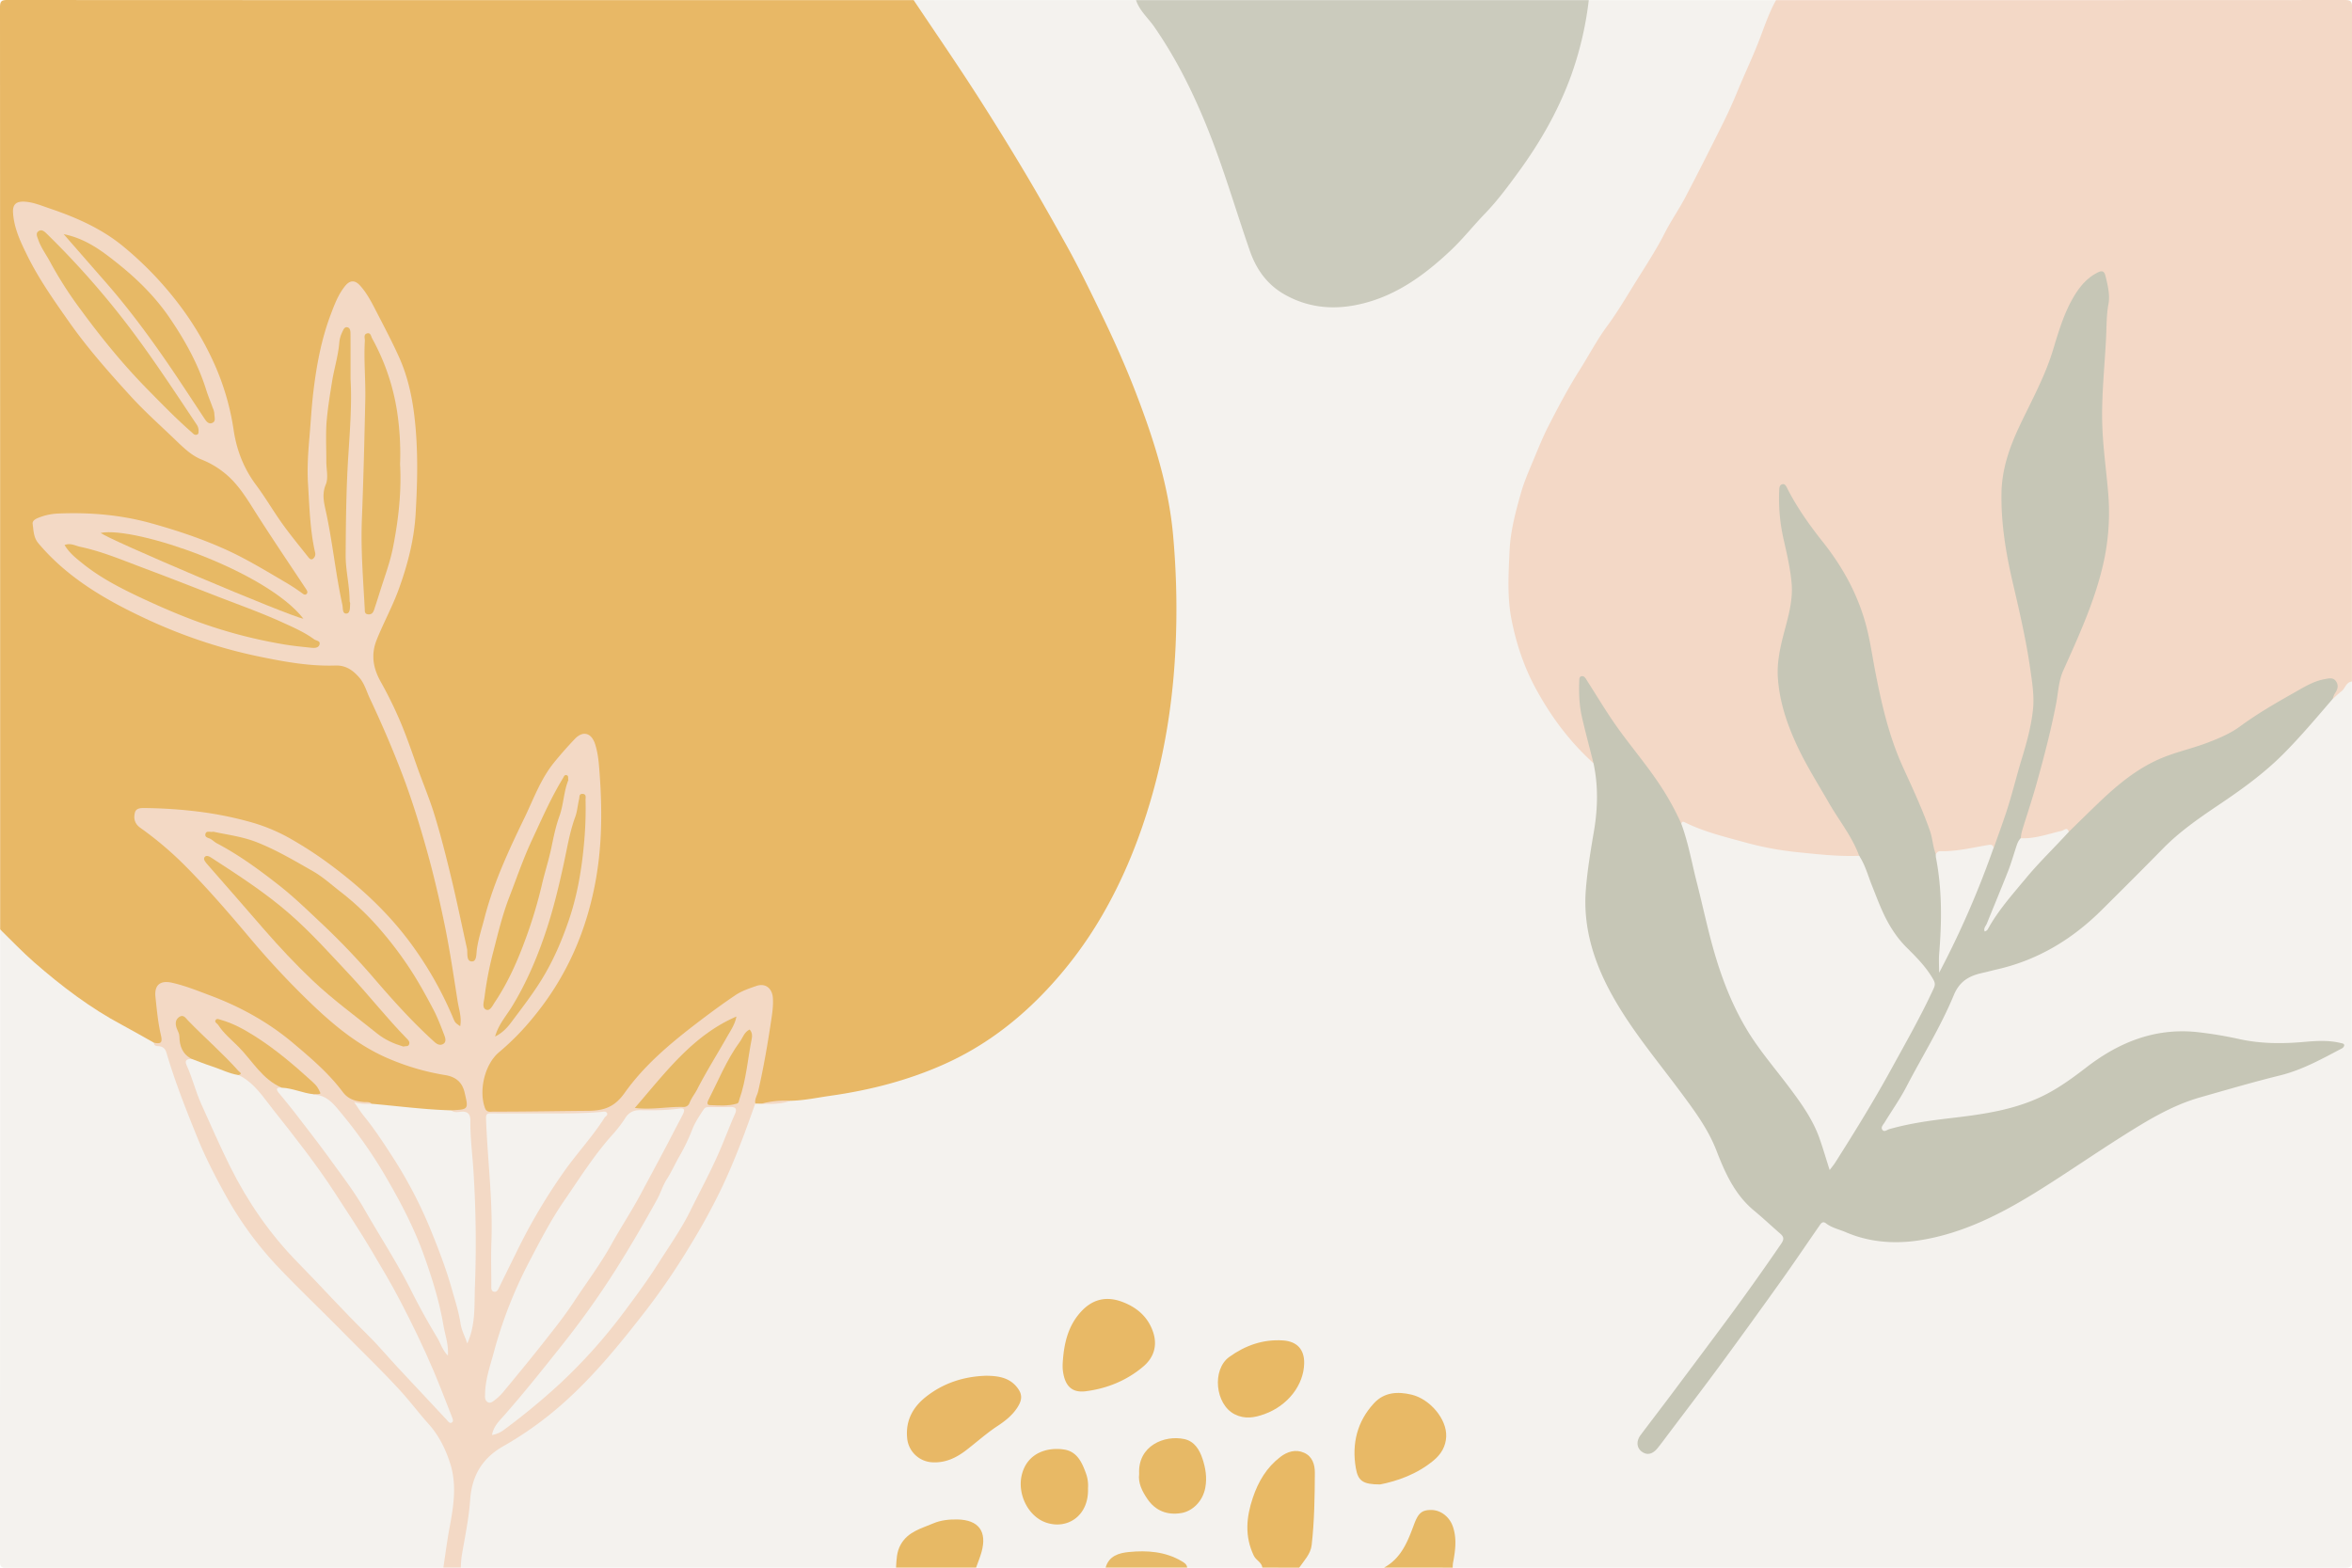<svg id="8f7fd669-122d-44f2-896b-327332044340" data-name="Camada 1" xmlns="http://www.w3.org/2000/svg" viewBox="0 0 2000 1333.44"><defs><style>.\30 d58d3da-c791-47eb-b16a-5f2391c477de{fill:#f4f2ee;}.\33 0408235-fd97-4d89-ad5c-fb4043226f1e{fill:#e8b866;}.\39 b38bc27-a981-4cc3-b834-e1726b77b331{fill:#f3d8c6;}.\37 b1a25a3-4fb7-4d0a-9acd-1e4a3f69a147{fill:#f3d9c5;}.cbaba5a4-3c2b-442c-861d-f053e064f803{fill:#cbcbbd;}.\32 8131b0e-b7e3-4725-8032-89b17cf7c9df{fill:#e8b965;}.f5ef6478-7d5a-44ae-83c2-cf3d99c6827b{fill:#e7b965;}.a1755eef-66bc-48dd-8271-ef96af94a427{fill:#e6b966;}.\33 ac23f28-a797-4155-b665-040f820f3725{fill:#e6ba68;}.\31 ec29012-57e3-4929-ac24-49f01befbad4{fill:#c6c6b6;}.baa4e4a3-6c6b-4b61-b9ab-015fd4bea6a5{fill:#e8b966;}.f57e0229-dcb0-4c36-87e3-36ee23c164e2{fill:#e7b966;}.\31 c931cd4-505e-4fee-8d43-9972fa051e9b{fill:#e7b967;}.b4a3cb86-566a-4537-9168-b4f77598a1f0{fill:#e6ba66;}.\38 d76029f-a39b-407a-9f0d-dbadfe6d9afe{fill:#e7b964;}.\30 27488ab-8b81-4241-807b-4a89a1ab1b2b{fill:#e6b968;}</style></defs><title>organico</title><path class="0d58d3da-c791-47eb-b16a-5f2391c477de" d="M940.14,1334.2H830c-2-2.74-.25-5.24.65-7.67a41.22,41.22,0,0,0,2.79-15.91c-.3-8.1-4.84-13.74-12.92-14.83-17.82-2.39-33.51,3.68-47.74,13.61-5.49,3.83-7.72,10.42-8.55,17.17-.33,2.66-.11,5.49-2.25,7.63h-370c-2-2-2.06-4.54-1.63-7,3.84-21.85,6.31-43.91,10.36-65.72,1.88-10.14,7.36-18.34,15.74-24.59,10.54-7.87,21.83-14.62,32.61-22.12a324.72,324.72,0,0,0,68-62.93c9.24-11.46,19.38-22.14,28.19-34C573,1080.56,598.07,1041.64,617,999c7.34-16.57,14.53-33.17,19.71-50.57,1.1-3.68,2.41-7.36,5.84-9.7a11.34,11.34,0,0,1,5.44-1,77.64,77.64,0,0,0,23.48-2.07c25.89-2.88,51.66-6.76,76.95-13.06,47.18-11.75,89.49-32.84,125.25-66.37a336.15,336.15,0,0,0,68.28-89.08,443.86,443.86,0,0,0,42.16-115.89c6.77-32.3,12.5-64.82,12.93-98.18.25-19.67,1.12-39.38.89-59.07-.59-49.42-10.49-97-28.32-143.14-7.68-19.87-15.44-39.67-24.11-59.11-10.79-24.21-22.54-48-35.07-71.3C900.34,201.66,890,183,879.26,164.66c-19.32-33-39.71-65.41-60.46-97.57-12.77-19.81-26.48-39-39.39-58.67C778,6.23,775.93,4.1,776.9,1H966c7.39,7.41,13.31,16,19.08,24.64,18.7,28,33.43,58,45.57,89.4s21.51,63.51,32.77,95.09c13.27,37.22,41.88,54.07,81.14,49.2,25.34-3.14,46.93-14,66.88-29.34,27.36-21.08,49.37-47.11,70.52-74s38.66-55.62,50.8-87.81a270.1,270.1,0,0,0,15.16-59c.4-2.92.82-5.87,3.07-8.11h159.16c1,2.42-.37,4.45-1.21,6.46-8.56,20.43-16.56,41.07-25.36,61.42-9.61,22.26-19.58,44.33-30.68,65.84-10.9,21.09-21.91,42.14-33.73,62.79-12.49,21.82-26.25,42.81-39.09,64.38-6.14,10.31-13.4,19.91-19.91,30-18.32,28.38-35.53,57.4-49.56,88.14-10.25,22.45-19,45.7-23,70.07-3.46,20.73-3.64,41.87-1.86,63C1289,552,1304.84,585.79,1327.15,617a174.18,174.18,0,0,0,19.72,22.43,94.2,94.2,0,0,1,9.12,10c2.59,6.14,3.39,12.6,3.77,19.21,1.15,19.88-2.2,39.29-5.54,58.73-4.09,23.79-6.36,47.59-.39,71.5,6.52,26.1,18.54,49.55,33.72,71.51,15,21.64,31.43,42.14,47,63.33,10.84,14.77,21.93,29.59,27.67,47.34,8.53,26.34,26,45.77,47.09,62.6,1.77,1.41,3.51,2.86,5.16,4.42,3.87,3.64,4.42,7.32,1.39,12-8.85,13.74-18.75,26.71-28.11,40.08-25.49,36.38-52.81,71.41-79.08,107.21-2.41,3.29-4.91,6.52-7.63,9.57a27,27,0,0,0-5,7.24c-1.53,3.61-1.89,7.16,2,9.63,3.51,2.24,6.52.83,9.12-1.8a74.11,74.11,0,0,0,6.49-7.87c31.72-42.49,64.28-84.37,94.57-127.91,11.78-16.93,24.09-33.48,35.29-50.81,4.71-7.3,5.75-7.42,13.73-3.62,33.42,15.93,67.52,16.89,102.45,5.24,29.7-9.9,56.62-25,82.83-41.83,28.21-18.11,55.8-37.2,84.88-54,20.2-11.65,41.93-19.2,64.4-25.1,21.24-5.57,42.81-10,63.4-17.9a175.55,175.55,0,0,0,35.24-18.23c-11.11-2.45-21.2-1.73-31.24-1-17.9,1.34-35.66,1.5-53.43-2.1-18-3.63-35.91-7.34-54.49-6.7A113.61,113.61,0,0,0,1794,897.7c-13.08,8.14-25.44,17.37-38,26.34-20.24,14.49-43.3,21.37-67.38,25.66-27.63,4.92-55.94,5.66-83,13.81-2.17.66-4.63,1.15-6.16-1.23-1.41-2.2-.45-4.44.7-6.42,4.91-8.42,10.28-16.55,15.08-25,16.5-29.21,32.63-58.61,46.94-89,3.15-6.68,7.51-10.72,14.67-12.75,12.43-3.51,24.9-6.87,37.29-10.51,21.81-6.39,40.12-18.58,57.64-32.45,7.5-5.93,14-12.87,20.84-19.49,20.69-20,39.74-41.7,61.77-60.29,14.22-12,30.14-21.71,45.4-32.32a304,304,0,0,0,53.93-47.49c9.48-10.66,18.34-21.88,28.26-32.15,4.44-3.07,7.86-7.15,11.32-11.23,1.62-1.92,3.2-4.65,6.53-2.63q0,373.77.13,747.53c0,5.1-1.15,6.25-6.25,6.24q-379.2-.21-758.41-.12c-3.11-5.28-.56-10.67.13-15.83.88-6.56-.19-12.62-2.11-18.69a19.34,19.34,0,0,0-7.26-9.61c-7.64-5.69-17.19-3.4-20.83,5.32-2.27,5.42-4.58,10.84-6.73,16.32-4.07,10.37-10,19.32-21.69,22.49h-72.1c-.88-2.27.38-4,1.63-5.57,6.19-7.59,8.26-16.66,8.31-26,.07-14.25,1.19-28.43,1.6-42.65a45.24,45.24,0,0,0-.33-7.45c-2-14.67-13.53-19.67-25.59-11-9.85,7.08-16.3,16.83-21,27.82a76.51,76.51,0,0,0-6.33,33.64c.39,9.44,2.61,17.78,8.51,25.12,1.42,1.76,3,3.53,1.87,6.08h-63.94c-15.22-11-32.38-13-50.46-11.07C951,1324,945.47,1328.84,940.14,1334.2Z" transform="translate(0 -0.91)"/><path class="30408235-fd97-4d89-ad5c-fb4043226f1e" d="M647.58,939.6l-5.32-.1c-2-1.79-1.74-4-1.14-6.28,3.55-13.12,7.23-26.32,8.81-39.74,1.61-13.71,5.41-27.15,5.22-41.05-.14-10-4.54-12.89-14-10a75.63,75.63,0,0,0-22.19,11.61c-25.31,18.39-50.41,37.06-71.61,60.32-8.09,8.87-16.28,17.71-22.52,28.05-2,3.37-4.71,4.5-8.39,4.59-31.92.77-63.83,1.93-95.77,1.34-7.93-.14-9.13-1.26-10.64-9.24-3.69-19.44,1.5-35,17.15-48.27,16.79-14.2,30.82-31.25,42.59-50,11.25-18,20.52-36.89,26.82-57.07,5.94-19,9.28-38.7,11.7-58.52,3.27-26.76.6-53.36-1.8-80a39.61,39.61,0,0,0-3-11.83c-3-6.95-7.66-8-13.09-2.76a157.61,157.61,0,0,0-36.16,53c-4.14,9.83-9.19,19.21-13.78,28.82A447,447,0,0,0,408,803.77c-.87,3.74-.71,7.69-2,11.35-.92,2.53-1.66,5.71-5.18,5.27-3-.37-4.58-2.92-5-5.77-1.22-8.31-4.12-16.29-5.13-24.59-1.7-14-5.72-27.49-8.95-41.15-7.87-33.32-17.54-66.1-30.08-98-4.88-12.42-8.83-25.25-14.28-37.38-4.81-10.7-9.6-21.56-15.57-31.69-9.31-15.8-7.54-30.92.44-46.5,18.1-35.32,29.37-72.51,29.58-112.56.08-14.73.05-29.47,0-44.2A189.75,189.75,0,0,0,327.5,285c-6.5-11.65-12.27-23.71-19.41-35a22.35,22.35,0,0,0-3.27-4.34c-3.79-3.63-7-3.58-10.33.56a61.13,61.13,0,0,0-9,15.92c-10.4,26.12-15.62,53.39-18.06,81.29-1.47,16.69-1.89,33.45-3,50.14-1.24,18,1.44,35.68,1.81,53.52.15,7.23,2.74,14.22,3.18,21.49.22,3.49.67,7.31-3.13,8.87-3.58,1.46-5.89-1.72-7.85-4.1a541.76,541.76,0,0,1-36-49.41c-5.55-8.54-11.84-16.6-16.66-25.64-7.1-13.31-8.19-28.2-11.34-42.52a240.31,240.31,0,0,0-26.75-69.39c-11.6-20.06-26.06-37.57-41.87-54.11-21.78-22.8-47.52-39.72-77.56-49.78-7.53-2.52-15-5.36-22.68-7.2-9.85-2.34-14.29,1.64-12,11.43a129.51,129.51,0,0,0,12,31.74c16.26,30.23,36,58.12,57.75,84.62,12.69,15.41,26.49,29.77,39.89,44.51,10.84,11.91,23.65,21.79,35.16,33,6.06,5.93,13.94,9.06,21.46,12.81,16.91,8.42,27.45,23.24,37.25,38.65,14,22,28.42,43.68,42.39,65.68,1,1.52,2.24,2.88,2.76,4.65a4.33,4.33,0,0,1-.72,4.47c-1.31,1.39-3,1.17-4.41.48a70.86,70.86,0,0,1-10.69-5.91,347.11,347.11,0,0,0-74.78-39.86C148.23,452.45,124,445.35,99,441.73A213.17,213.17,0,0,0,40.79,441C27.37,442.76,27,452.36,34,460.5c16,18.49,33.83,35.18,56,46.76,22.92,12,45.86,23.84,70.21,32.53,19.8,7.06,39.64,13.78,60.54,17.68,22.56,4.21,45,7.35,68,7.82,13.15.27,20,10.62,24.61,21.62,4.41,10.45,9.4,20.62,13.82,31.06,12.11,28.58,23.63,57.4,32.45,87.21a1022.17,1022.17,0,0,1,24.73,104.34c3.46,18.7,5.36,37.66,9,56.33.17.88.07-.24.09.67.06,3.07,1.27,7.15-2.66,8.16-3.7.94-5.39-2.78-6.61-5.67-8.23-19.46-17.8-38.2-29.89-55.57-16.68-23.94-36.07-45.49-59-63.46-21.2-16.58-42.7-33-68.2-42.75A240.56,240.56,0,0,0,173.85,694c-15-2.1-30.16-3.19-45.3-3.82-4.08-.17-9.46-1.34-11.43,3.62-2.19,5.54,2.37,8.51,6.24,11.47C151.75,727,176,752.94,199.08,780.11c27.72,32.63,55.31,65.44,88.72,92.63,20.82,17,43.75,29.7,70.23,35.64,7.7,1.73,15.21,4.21,23,5.87,11.83,2.54,19.21,14.44,18,26.91-.33,3.47-2,5.41-5.51,5.72s-7.25,0-10.87.44a594.39,594.39,0,0,1-65.43-5.84,47,47,0,0,0-13.31-2.23c-6.23-.35-9.83-3.74-13.44-8C266.91,903.68,240.05,880,207.8,863c-13.17-6.93-26.61-13.39-41.11-17.4-6.71-1.86-12.92-5.4-19.9-6.64-9.95-1.78-13.33,1.54-12.4,11.69,1,10.36,2.82,20.56,4.35,30.83,1.17,7.87.47,8.63-7.61,7.58C94.91,872.43,62.24,850.21,32,824.51,20.31,814.62,8.72,804.38.13,791.41Q.13,399.28,0,7.16C0,2.06,1.15.9,6.25.91Q391.57,1.12,776.9,1c17.91,26.8,36.21,53.34,53.63,80.46q21.54,33.54,41.94,67.84c11.87,20,23.27,40.2,34.54,60.5,10.59,19.07,20.11,38.76,29.62,58.43,11,22.74,21.26,45.78,30.24,69.36,14.5,38,26.75,76.64,30.57,117.56a697.21,697.21,0,0,1,2.58,85.47c-1.42,47.13-7.87,93.7-21,139-10,34.53-23.3,67.84-41.44,99.19a344.59,344.59,0,0,1-51.14,67.75c-23.94,24.68-51.31,44.94-82.71,59.09-31,14-63.68,22.41-97.31,27.18-11.41,1.61-22.71,4.07-34.29,4.31C664,938.19,655.77,938.72,647.58,939.6Z" transform="translate(0 -0.91)"/><path class="9b38bc27-a981-4cc3-b834-e1726b77b331" d="M1355,650c-20.44-18.45-36.49-40.06-49.57-64.39-9.86-18.33-16.19-37.82-20.11-57.67-3.78-19.1-2.59-39-1.67-58.73.8-17,5.13-32.94,9.65-48.94,2.85-10.09,7.15-19.76,11.21-29.5,3.86-9.28,7.63-18.58,12.22-27.54,8.3-16.19,16.78-32.27,26.52-47.67,7.82-12.35,14.62-25.43,23.27-37.16,8.35-11.29,15.47-23.31,22.8-35.16,9-14.61,18.59-28.91,26.42-44.39,5.08-10,11.79-19.61,17.12-29.72,11-20.89,21.6-42,32.14-63.15q6.46-12.95,12-26.38c5.76-14.08,12.31-27.82,17.93-42,4.87-12.25,8.82-25,15.29-36.56q241.8,0,483.61-.12c5.1,0,6.25,1.15,6.25,6.25q-.23,286.7-.13,573.39c-5.09.49-5.64,5.87-8.94,8.33-2.64,2-5,4.35-7.45,6.55-1.88-2.6.14-4.69.93-6.93,2.22-6.28-.1-9.12-6.73-8.18a23.22,23.22,0,0,0-6.51,1.87c-20.36,9.42-40,20.24-58.21,33.25A153.52,153.52,0,0,1,1861.13,640c-29.39,7.43-53.07,23.55-74.34,44.14-7.32,7.08-14.27,14.54-21.81,21.39-1.83,1.66-3.44,3.69-6.28,3.6-8.91.87-17.39,3.79-26.11,5.55-5,1-10,2.54-14.85-.66-2-3.59-.73-7.12.45-10.5a734.53,734.53,0,0,0,29.32-112.31c3-16.39,9.34-31,16.11-45.83,13.56-29.61,23.92-60.23,27-92.86,1.32-14.24.49-28.52-1.37-42.71-4.61-35.18-4.17-70.36-1.56-105.72,1.45-19.76,4.58-39.62,2.07-59.58-.11-.89-.16-1.8-.3-2.7-1.22-7.41-3.56-8.45-9.89-4-5.67,3.95-9.88,9.33-13.45,15.15a98.26,98.26,0,0,0-10.77,23.41A435.24,435.24,0,0,1,1720.54,361c-16.45,30.24-19.33,62.23-14.68,95.62,2.48,17.75,6.49,35.17,10.5,52.57,6.62,28.71,12.69,57.47,14.6,87a43,43,0,0,1-.87,12.13c-6.07,28.13-14,55.76-22.08,83.37-2.6,8.91-6.91,17.26-8.69,26.45a5.21,5.21,0,0,1-3.76,4.41c-3.16-.75-6.29-.29-9.41.22-13.17,2.18-26.37,4.1-39.66,5.28-2.65-.22-3.17-2.32-3.54-4.31-4.27-23-14.8-43.72-24.32-64.75-11.19-24.72-18.59-50.46-23.83-77.05-4-20.19-6.49-40.75-13.47-60.3a193.26,193.26,0,0,0-30.67-55.74,378.61,378.61,0,0,1-32.16-47.1c-.45-.78-.91-1.56-3-2.34a98.19,98.19,0,0,0,0,24,365.78,365.78,0,0,0,8.13,42.73c3.21,13.25,1.9,26.07-.48,39.05-2.53,13.8-7,27.14-8.57,41.2-2.09,18.39,2,35.47,7.8,52.56,9.64,28.67,26.63,53.4,42,79,4.67,7.77,9.83,15.25,14.16,23.21,1.87,3.44,4.49,7,2,11.36-2.87,1.82-6.11,1.54-9.24,1.42a470.2,470.2,0,0,1-72.56-8.35c-23.59-4.64-46.16-12.24-68.66-20.3-2.7-.42-3.41-2.72-4.37-4.74-9.87-20.82-23.06-39.47-37.38-57.41s-26.37-37.33-38.89-56.45c-.93-1.43-1.34-3.46-4.09-3.88-1.69,11.16-.38,22.11,2.17,32.79,2.42,10.12,4.2,20.4,7.43,30.34C1355.69,645.18,1357,647.64,1355,650Z" transform="translate(0 -0.91)"/><path class="0d58d3da-c791-47eb-b16a-5f2391c477de" d="M.13,791.41c9.71,9.42,19,19.3,29.21,28.18,23.14,20.17,47.5,38.73,74.75,53.2,9,4.8,17.9,10,26.84,15,1,1.64,2.61,1.63,4.19,1.61,4.64,0,6.91,2.74,8.19,6.76,9.58,30,20.31,59.61,33.71,88.08,10.19,21.67,21.58,42.69,35.76,62.33,17,23.51,38.24,42.72,58,63.51,31,32.62,64.79,62.6,93,98,12.86,16.13,21.31,33.22,24.09,53.6,1.61,11.83-1.5,23-3,34.34-1.34,10.29-3.61,20.48-5,30.8-.35,2.69-.88,5.39-3,7.43q-185.55,0-371.11.14c-5.07,0-5.83-1.25-5.83-6Q.22,1059.89.13,791.41Z" transform="translate(0 -0.91)"/><path class="7b1a25a3-4fb7-4d0a-9acd-1e4a3f69a147" d="M377,1334.2c1.73-11.34,3.16-22.73,5.27-34,3.47-18.49,6.43-36.87.28-55.43-4-12.12-9.55-23.24-18.18-32.84-8.29-9.23-15.7-19.19-24.11-28.37-15.72-17.17-32.52-33.24-48.81-49.82-18.33-18.65-37.36-36.64-55.34-55.62a298.28,298.28,0,0,1-44.1-60.39c-8.72-15.7-17-31.68-23.79-48.33-9.71-23.93-19.27-47.95-26.56-72.78-1-3.44-2.83-5.55-6.42-5.89-2-.19-4.3.08-4.26-3,6.34,1.4,7.27-.37,5.76-6.84-2.44-10.48-3.4-21.34-4.55-32.08-1.07-10.05,4-14.31,14-12.08,11.21,2.5,21.85,6.84,32.55,10.85,25.66,9.59,49.47,22.76,70.45,40.43,15.15,12.76,30.34,25.7,42.29,41.68,4.75,6.36,11,7.83,18,8.52,2.2.21,4.59-.42,6.46,1.38-2.81,3.2-6.66,1.49-10.69,2a426.84,426.84,0,0,1,58,91.92c15.24,33,25.35,67.65,33.75,103.09a40.11,40.11,0,0,0,3.53-14.06c1.58-33.9,2.16-67.78.85-101.75-.79-20.35-3.56-40.57-3.32-61,.12-9.75-.08-9.73-9.7-11.49-1.89-.35-4.26-.22-4.5-3.08,14.63-.71,14.63-.71,11.19-15.22-2.09-8.83-7.64-13.37-16.95-14.8a203.69,203.69,0,0,1-43.88-12.37c-28.62-11.31-51.47-30.67-73.23-51.89q-25.49-24.86-48.27-52c-17.59-20.9-35.42-41.59-54.62-61A293.26,293.26,0,0,0,119.35,705c-5-3.56-5.86-8.17-4.62-13,1.07-4.21,5.85-3.86,9.19-3.83a403.29,403.29,0,0,1,44.58,3,303.8,303.8,0,0,1,45.59,9.21,150.58,150.58,0,0,1,35.08,15.1,326.89,326.89,0,0,1,30,19.6c26.5,19.51,50.49,41.49,70.18,68.26A306.78,306.78,0,0,1,385,866c2,4.82,2.06,4.8,6.32,7.68,1.44-7.5-1.12-14.41-2.21-21.37-3.42-21.8-6.64-43.66-11.09-65.26s-9.46-43.06-15.45-64.32-12.51-42.27-20.33-62.85c-8.38-22-17.71-43.7-27.76-65-2.86-6.08-4.49-12.68-9.15-17.94-5.49-6.19-11.39-10.31-20.29-10-21.31.69-42.09-3-63-7.28A425.83,425.83,0,0,1,177,547.92,446.39,446.39,0,0,1,126.7,528.4c-35.1-16.23-68.52-35.12-94-65.36-4.24-5-4.12-10.81-4.93-16.48-.4-2.72,2.27-4.21,4.67-5.18a49.89,49.89,0,0,1,16.45-3.68c26.81-1.17,53.27.95,79.24,8.13,21.27,5.88,42.09,12.79,62.33,21.8,18,8,34.58,18.14,51.39,28a170.76,170.76,0,0,1,14.57,9.45c1.18.87,2.74,2.37,4.19,1.06s.57-2.82-.38-4.27c-13.84-20.88-27.87-41.64-41.37-62.74-8.38-13.11-16.06-26.69-28.6-36.46a74.16,74.16,0,0,0-18.59-10.8c-8.9-3.49-15.78-10.33-22.61-16.89-12.85-12.36-26.24-24.23-38.21-37.4C92.5,317.44,74.4,297,58.7,274.65,46,256.58,33.26,238.54,23.44,218.73c-5.77-11.66-11.53-23.56-12.35-36.9-.43-7.09,2.67-9.83,9.92-9.39,7.52.47,14.47,3.49,21.49,5.86,22.71,7.67,44.57,17.35,63.12,32.87A293.41,293.41,0,0,1,153.1,261,256.29,256.29,0,0,1,183,312.06a214.54,214.54,0,0,1,15.64,54.4c2.55,17.3,8.62,32.85,19.11,46.93,7.9,10.6,14.56,22.12,22.26,32.88,6.81,9.51,14.26,18.57,21.54,27.74,1,1.31,2.44,3.43,4.4,2.29a5,5,0,0,0,2-5.44c-4.32-19-4.78-38.52-6-57.84-.86-13.25,0-26.7,1.16-40,1.14-13,1.82-26.07,3.38-39.08,2.69-22.47,6.77-44.45,14.8-65.71,3.19-8.44,6.3-16.72,12-23.88,4.05-5.12,8.32-5.56,12.8-.66,6.14,6.73,10.19,14.93,14.29,22.87,6.43,12.48,13,24.91,18.79,37.73,7.38,16.28,11.15,33.32,13.22,50.77,3.29,27.75,2.64,55.74,1,83.46-1.32,21.64-6.81,42.89-14.35,63.62-5.39,14.84-13,28.53-18.8,43.13-5.07,12.83-2.8,24.27,3.58,35.63a345.55,345.55,0,0,1,15.57,31.4c5.46,12.59,10.05,25.79,14.63,38.87,5,14.38,11.05,28.44,15.5,43,5.38,17.58,9.89,35.45,14.19,53.33,4.79,19.93,8.92,40,13.34,60a8.69,8.69,0,0,1,.21,1.34c.32,3.91-.65,10,4.34,9.76,3.9-.2,3.37-6.66,3.93-10.47,1.33-9.16,4.23-17.89,6.53-26.78,7.83-30.25,21.07-58.33,34.59-86.26C454,679.63,460,663.21,471,649.62c5.64-7,11.59-13.68,17.75-20.19,7-7.4,14.25-5.26,17.35,4.54,2.7,8.51,3.24,17.35,3.86,26,2.1,29.55,2,58.85-3.17,88.41-7.76,44-24.83,83.16-53.11,117.52a220.1,220.1,0,0,1-29.25,29.87c-12.37,10.27-17.49,32.82-12,47.65,1.45,3.89,4.72,2.91,7.48,2.92,26.73.05,53.45-.48,80.17-.68,13.91-.11,22.67-3.37,31.11-15.27,16.39-23.12,38.13-41.46,60.62-58.73,10.93-8.38,22-16.56,33.39-24.25,5.56-3.74,11.79-5.8,17.93-7.93,7.77-2.7,13.56,2,14.09,10.34.43,6.62-.57,13.1-1.54,19.57-3,20-6.44,40-11,59.72-.8,3.45-3.08,6.55-2.46,10.34-8.2,23.52-16.86,46.86-27.41,69.44a535.53,535.53,0,0,1-28.4,52.11,584.16,584.16,0,0,1-36.59,53.77c-22.28,28.75-45.2,57.09-72.61,81.08a297.25,297.25,0,0,1-49.12,35c-18.09,10.25-26.86,25.15-28.32,45.84-1.12,15.89-4.46,31.63-7.13,47.38a81.89,81.89,0,0,0-.77,10.1Z" transform="translate(0 -0.91)"/><path class="cbaba5a4-3c2b-442c-861d-f053e064f803" d="M1351,1a288.62,288.62,0,0,1-16.23,67.49c-10.64,28.13-25.38,53.74-42.89,77.83-9.13,12.56-18.4,25.12-29.26,36.38-9.84,10.2-18.67,21.43-28.95,31.13-23.39,22.08-49.14,40.62-81.68,46.71-20.55,3.84-40.37,1.54-59-8.79-15.32-8.47-24.63-21.53-30.2-37.57-11.62-33.45-21.5-67.5-34.52-100.45-12.54-31.76-27.48-62.31-47.09-90.49C976,15.94,968.9,9.88,966,1Z" transform="translate(0 -0.91)"/><path class="28131b0e-b7e3-4725-8032-89b17cf7c9df" d="M1073.46,1334.2c-.61-4.64-5.38-6.14-7.31-10.18-7.86-16.48-6.42-32.62-.82-49.27,4.65-13.81,11.71-25.71,23.31-34.64,6.08-4.67,13.11-6.81,20.33-3.6,7,3.1,9.14,10,9.1,17-.12,20.54-.37,41.1-2.71,61.52-.87,7.57-6.42,13.16-10.61,19.21Z" transform="translate(0 -0.91)"/><path class="f5ef6478-7d5a-44ae-83c2-cf3d99c6827b" d="M761.93,1334.2c.44-6.72.4-13.33,4-19.64,6.17-11,17.5-13.64,27.66-18,6.38-2.72,13.44-3.48,20.58-3.34,17.92.36,25.33,10.06,20.5,27.6-1.25,4.53-3.1,8.9-4.67,13.35Z" transform="translate(0 -0.91)"/><path class="a1755eef-66bc-48dd-8271-ef96af94a427" d="M1176.85,1334.2c14.65-7.9,20.19-22.23,25.51-36.58,3.61-9.75,6.58-12.57,15-12.44,8.06.13,15.16,6,17.94,13.72,3.5,9.79,2.37,19.53.64,29.32a22.4,22.4,0,0,0-.62,6Z" transform="translate(0 -0.91)"/><path class="3ac23f28-a797-4155-b665-040f820f3725" d="M940.14,1334.2c2.82-10.09,11.42-12.47,19.87-13.3,15.57-1.52,31-.41,45,7.91,2.24,1.33,4.2,2.58,4.5,5.39Z" transform="translate(0 -0.91)"/><path class="1ec29012-57e3-4929-ac24-49f01befbad4" d="M1355,650c-3.24-12.84-6.65-25.64-9.66-38.53-2.37-10.14-2.85-20.5-2.46-30.9.07-1.81-.08-4.2,2-4.53,2.53-.39,3.57,2.07,4.79,4,8.69,13.55,16.91,27.44,26.3,40.5,11.82,16.44,25,31.88,36.12,48.87a224.62,224.62,0,0,1,17.7,32.36c3.3.94,3.37,4,4.12,6.5,7.71,25.85,13.43,52.22,19.33,78.5,10.78,47.95,31,90.72,62.62,128.81,23,27.74,30.53,38.29,40.77,76.87,14.31-22.65,28.43-45,41.43-68.11,14.57-25.85,28.93-51.81,42.25-78.35,3-6.07,3.06-11-1.14-16.26-3.82-4.77-7.23-10.06-11.8-14-20.94-18.15-31-42.56-39.76-67.74-2.22-6.38-6.51-12-6.66-19.13-6-16.48-17.1-30-25.72-45-9.19-16-19-31.46-26.88-48.25-8.78-18.76-15.26-38-16.58-58.58-.83-12.84,2-25.54,5.26-38,3.64-13.76,7.72-27.66,6.47-41.92-1.12-12.72-4.06-25.34-6.91-37.84a156,156,0,0,1-3.7-40.32c.09-2.51,0-5.62,2.78-6.23,2.49-.55,3.48,2.36,4.5,4.33,8.28,16.07,18.71,30.73,29.9,44.83,16.46,20.73,29.06,43.38,36.22,69,3.83,13.69,5.7,27.74,8.42,41.63,5.39,27.65,11.72,55.14,23.48,80.92,8.12,17.8,16.4,35.48,22.89,54,2.32,6.63,2.49,13.67,5.06,20.15,2.37,1.9,2.46,4.76,3,7.37,4.51,23.74,3.79,47.7,2.53,71.65-.28,5.41-.7,10.79-.51,15.8,9.4-19.94,18.76-40.22,27-61q6.46-16.41,12.74-32.89c.94-2.5,1.36-5.36,4.44-6.37,3.56-10.13,7.26-20.21,10.65-30.39,4.91-14.76,8.43-29.92,13-44.8,4.27-14,8.24-28.26,9.74-42.68,1.21-11.68-.8-23.85-2.51-35.64-3.53-24.29-9.11-48.21-14.68-72.1-5.85-25.09-10-50.25-9.61-76.17.33-20.42,6.77-38.89,15.3-57,10.08-21.35,21.61-42,28.53-64.83,4.73-15.61,9.37-31.49,17.84-45.65,5.1-8.54,11.51-16.17,20.93-20.58,4.27-2,5.38,1.12,6,3.91,1.82,7.68,3.81,15.65,2.36,23.4-1.76,9.42-1.53,19-2,28.31-1.22,25-4.08,50-3.22,75.14.67,19.63,3.56,39,5.11,58.54a196.9,196.9,0,0,1-5.31,63.17c-7.48,30.35-20.46,58.42-33.13,86.75-3.83,8.57-4.15,18.73-6,28.18-4.42,22.82-10.3,45.29-16.55,67.65-3.81,13.63-8.35,27.06-12.48,40.6a43.58,43.58,0,0,0-1,6c-1.36,9.72-5.36,18.68-8.85,27.66-6.13,15.79-11.35,32-17.26,43.1,7.12-14.27,21.53-28.51,34.28-44A323.35,323.35,0,0,1,1752.61,713c1.93-1.84,3.52-4.24,6.53-4.56,8.56-8.35,17.06-16.76,25.7-25,16.37-15.67,33.69-30,55.08-38.52,12.14-4.83,24.92-7.66,37.16-12.33,9.79-3.74,19.43-7.79,27.68-13.85,14.55-10.69,30.12-19.72,45.72-28.51,8.13-4.58,16.45-9.92,26.13-11.68,3.66-.66,7.4-1.78,9.86,1.9,2.25,3.36,1.42,6.8-.92,10.06-1,1.42-1.4,3.29-2.07,4.95-13.71,15.92-27.22,32-42.09,46.92-16.54,16.57-35.4,30.12-54.74,43.12-16.7,11.24-33.24,22.68-47.44,37.18-17.13,17.49-34.49,34.75-51.84,52-25,24.91-54.14,42.62-88.81,50.6-4.4,1-8.76,2.22-13.16,3.19-11,2.44-19.17,7.07-24,18.78-11.23,27.14-26.9,52.15-40.44,78.19-5.41,10.39-12.23,20-18.36,30.07-1.16,1.88-3.38,4-2.11,6.07,1.63,2.69,4.14.22,6.06-.33,17.22-4.89,34.85-7.34,52.57-9.41,27.85-3.26,55.56-7.1,80.94-20.31,12.28-6.39,23.38-14.57,34.24-22.94,27.77-21.39,58.34-33.56,93.85-29.9a342.4,342.4,0,0,1,36.67,6.11c18.15,3.9,36.27,3.89,54.63,2.25,10.3-.92,20.8-1.57,31.08,1,1.3.32,3,.37,2.83,2.14a4,4,0,0,1-2.07,2.47c-17,8.91-33.64,18.27-52.58,22.93-22.79,5.61-45.32,12.24-67.9,18.65-24.48,7-45.87,20.26-67.09,33.69-22.66,14.34-44.76,29.58-67.46,43.87-32.65,20.57-66.75,38.52-105.4,44.21-20.62,3-41.64,1.37-61.36-7.12-5.59-2.41-11.71-3.63-16.68-7.43-3.07-2.36-4.43.09-5.86,2.15-10.94,15.78-21.68,31.7-32.83,47.33q-25.2,35.32-50.87,70.3c-14.87,20.19-30.11,40.1-45.2,60.13-2.85,3.79-5.64,7.64-8.65,11.31-4.33,5.28-9.07,6.14-13.56,2.69-4.17-3.21-4.59-8.84-.77-13.94,8.11-10.85,16.4-21.57,24.53-32.42q21.54-28.72,43-57.53,26.73-35.83,52-72.75c2.55-3.73,2.37-5.83-.72-8.52-7.5-6.53-14.74-13.36-22.4-19.7-16.36-13.54-24.65-32.18-32-51.18-7-18-18.19-33.14-29.44-48.34-19.22-26-40.12-50.78-56.4-78.75-17-29.16-27.89-60.45-25.14-94.85,1.34-16.83,4.17-33.56,7-50.23C1358.69,688,1359.09,669,1355,650Z" transform="translate(0 -0.91)"/><path class="30408235-fd97-4d89-ad5c-fb4043226f1e" d="M838.42,1171c9.72.08,19.11,1.24,25.86,9.16,5.29,6.22,5.19,11.15.78,17.94-4.29,6.61-10.35,11.37-16.75,15.59-9.45,6.22-17.82,13.78-26.74,20.64-8.36,6.41-17.45,10.82-28.5,10.29a22.6,22.6,0,0,1-21.7-20.84c-1.35-14.72,4.91-26.1,15.91-34.79C802.15,1177.2,819.49,1171.6,838.42,1171Z" transform="translate(0 -0.91)"/><path class="baa4e4a3-6c6b-4b61-b9ab-015fd4bea6a5" d="M903.66,1160.16c1-16,4.22-31.21,15.48-43.55,9.93-10.9,21.77-13.59,35.54-8.31,12.39,4.75,21.56,12.8,25.85,25.55,3.87,11.5.61,21.7-8.31,29.26-14,11.92-30.78,18.74-48.92,21.07-12.19,1.57-18.17-4.86-19.61-18.6A51.53,51.53,0,0,1,903.66,1160.16Z" transform="translate(0 -0.91)"/><path class="baa4e4a3-6c6b-4b61-b9ab-015fd4bea6a5" d="M1173.61,1263.44c-14.71,0-18.82-3-20.69-13.89-3.54-20.74,1.06-39.63,15.45-55.2,8.63-9.33,20-10.13,32-7.26,15.61,3.74,30,20.74,29.4,35.57-.34,8.35-4.26,15-10.64,20.3C1204.85,1254.87,1188,1260.59,1173.61,1263.44Z" transform="translate(0 -0.91)"/><path class="28131b0e-b7e3-4725-8032-89b17cf7c9df" d="M1109,1160.32c-.32,18.66-14,36.12-33.65,43.26-8.54,3.09-16.8,4.6-25.53.16-16.44-8.37-19.5-37.94-4.47-48.77,13.56-9.77,28.73-15.16,45.79-14C1102.9,1141.84,1109.17,1148.56,1109,1160.32Z" transform="translate(0 -0.91)"/><path class="28131b0e-b7e3-4725-8032-89b17cf7c9df" d="M925.17,1266.78c.86,23.57-17.88,35.4-35.93,29-15.49-5.52-24.6-25.07-20.14-41.37,4.95-18.06,21.68-22.73,35.54-20.7,11.19,1.63,15.4,10.91,18.77,20.26A30.53,30.53,0,0,1,925.17,1266.78Z" transform="translate(0 -0.91)"/><path class="f57e0229-dcb0-4c36-87e3-36ee23c164e2" d="M968.67,1254.52c-1.31-24,21.56-33.35,38.46-29.65,8.73,1.91,12.94,9.34,15.39,16.7,2.56,7.71,4,15.79,2.42,24.52-2.14,11.86-11.05,20.1-20.35,21.68-12,2-22-1.84-28.89-11.93C971.23,1269.3,967.64,1262.19,968.67,1254.52Z" transform="translate(0 -0.91)"/><path class="7b1a25a3-4fb7-4d0a-9acd-1e4a3f69a147" d="M647.58,939.6a75.45,75.45,0,0,1,24.58-2.42C664.16,940,655.89,940,647.58,939.6Z" transform="translate(0 -0.91)"/><path class="0d58d3da-c791-47eb-b16a-5f2391c477de" d="M383.74,945.28c2.58,2.16,5.72,1.41,8.5,1.16,5.91-.55,7.8,2.71,7.74,7.58-.16,14,1.63,27.9,2.56,41.84a961.33,961.33,0,0,1,1.29,99.71c-.58,15.76.73,32.13-6.51,48-1.88-6-4.78-10.87-5.71-17-1.54-10.16-4.79-20.08-7.61-30-4.95-17.48-11.53-34.36-18.4-51.2a377.62,377.62,0,0,0-33.3-62.85c-7.18-11.07-14.49-22.14-22.8-32.34-2.92-3.58-5.2-7.32-8.28-11.76a43.44,43.44,0,0,0,14.62,1.24C338.46,941.64,361,944.64,383.74,945.28Z" transform="translate(0 -0.91)"/><path class="0d58d3da-c791-47eb-b16a-5f2391c477de" d="M1580.91,728.78c5.15,7.74,7.45,16.71,10.85,25.21,5.27,13.2,10,26.59,18,38.56a87.66,87.66,0,0,0,11,13.7c8.65,8.59,17.3,17.16,23.34,28,1.59,2.84,1.39,4.73.15,7.41-10.76,23.4-23.54,45.74-35.89,68.29-14.87,27.13-31.12,53.47-47.7,79.59-1.32,2.08-2.94,4-4.82,6.51-3-9.33-5.57-18.22-8.64-26.94-5.63-16-15.39-29.57-25.43-43-11.38-15.18-23.77-29.58-34-45.66C1474.34,859.1,1465.1,836,1458,811.76c-5.77-19.75-9.92-39.85-15-59.74-4.31-16.8-7.25-34-13.25-50.31.23-1.75,1-2.34,2.73-1.49,16.63,8.28,34.67,12.52,52.37,17.42a271.49,271.49,0,0,0,44.19,8.13C1546.25,727.54,1563.53,729.47,1580.91,728.78Z" transform="translate(0 -0.91)"/><path class="0d58d3da-c791-47eb-b16a-5f2391c477de" d="M1695.21,722a783.09,783.09,0,0,1-46.29,106.26c0-5.5-.39-11,.06-16.49,2.26-27.32,2.47-54.54-2.78-81.6a17.36,17.36,0,0,1-.1-2.71c.82-1.45,2-2.66,3.69-2.61,14.11.37,27.71-3.13,41.48-5.37C1693.32,719.18,1694.89,719.63,1695.21,722Z" transform="translate(0 -0.91)"/><path class="0d58d3da-c791-47eb-b16a-5f2391c477de" d="M1759.14,708.44c-12,13.21-24.92,25.55-36.35,39.32s-23.28,27-32.06,42.7a4.48,4.48,0,0,1-3.07,2.66c-1.19-2.75,1-4.61,1.85-6.73,6-14.83,12.14-29.57,18-44.45,2.61-6.66,4.58-13.57,6.82-20.37.92-2.79,1.76-5.61,4-7.72,12.16.54,23.43-3.67,35-6.37C1755.07,707.06,1758,703.81,1759.14,708.44Z" transform="translate(0 -0.91)"/><path class="0d58d3da-c791-47eb-b16a-5f2391c477de" d="M202.8,915.27c13.43,6.39,21,18.8,29.74,29.77,18.25,23,36.37,46,52.37,70.64,10.57,16.25,21.27,32.4,31.16,49.1,8.26,13.94,16.58,27.83,24.07,42.19,10.22,19.61,19.9,39.49,28.55,59.85,5.48,12.93,10.44,26.08,15.6,39.14.65,1.65,1.69,3.82-.21,4.89s-3.17-1.24-4.3-2.45q-20.88-22.19-41.62-44.52c-8.81-9.47-17.11-19.45-26.34-28.48-20.06-19.63-38.79-40.52-58.44-60.54-23.63-24.06-42.68-51.59-57.82-82-8.73-17.51-16.48-35.41-24.52-53.19-4.8-10.62-7.45-22.11-12.37-32.75-2.14-4.62.79-5.5,4.61-5.29,2.13-1.88,4.4-.8,6.38.06C180.6,906.48,192.54,908.82,202.8,915.27Z" transform="translate(0 -0.91)"/><path class="0d58d3da-c791-47eb-b16a-5f2391c477de" d="M412.48,1187.3c0-12.81,4.38-24.8,7.61-36.89a378.14,378.14,0,0,1,30.59-77.67c8.95-17.1,17.88-34.38,28.79-50.23,13-18.87,25.21-38.37,40.53-55.66a110.45,110.45,0,0,0,11.75-15.11c2.74-4.45,6.82-6.69,12.36-6.61,10.84.16,21.68.2,32.49-1.21,3.35-.44,7.13-1.21,3.86,5.21-2.72,5.34-5.62,10.66-8.36,16-8.8,17.11-18.05,34-27.09,51-7.8,14.65-17,28.49-25,42.95-9.57,17.24-21.4,32.88-32.18,49.24-8,12.21-17.25,23.7-26.31,35.21-11.08,14.07-22.52,27.87-33.92,41.69a44.23,44.23,0,0,1-6.87,6.45c-1.71,1.33-3.82,3.16-6.1,1.71C412.57,1192.09,412.23,1189.62,412.48,1187.3Z" transform="translate(0 -0.91)"/><path class="0d58d3da-c791-47eb-b16a-5f2391c477de" d="M418.39,1221.38c1.28-7.48,6.24-12,10.15-16.47,16.85-19.11,32.76-39.06,48.55-58.94A733,733,0,0,0,523,1081.74c12.51-19.79,24.32-40,35.62-60.47,3.1-5.63,5.07-12.3,8.38-17.42,4-6.18,6.88-12.87,10.52-19.16a168.84,168.84,0,0,0,11.25-23.42c2.13-5.47,6.06-11.57,9.75-17,1.24-1.82,3-1.76,4.82-1.76,5.9,0,11.8.07,17.69-.08,4.48-.12,5.86,1.63,4,5.78-4.91,11.09-9.08,22.48-14,33.6-7.27,16.6-15.92,32.47-23.88,48.65-7.81,15.87-18.19,30.5-27.7,45.51-8.94,14.12-18.87,27.54-28.89,40.91a453.33,453.33,0,0,1-54.27,60.68,565.53,565.53,0,0,1-48.39,39.9A22.64,22.64,0,0,1,418.39,1221.38Z" transform="translate(0 -0.91)"/><path class="0d58d3da-c791-47eb-b16a-5f2391c477de" d="M457.22,947.88c18.09,0,36.18.28,54.24-1.28,1.63-.14,4-.93,4.81,1.24.65,1.69-1.47,2.55-2.28,3.82-9.91,15.59-22.49,29.17-33.25,44.12a489.1,489.1,0,0,0-41.08,69.11q-7.59,15.36-15.12,30.74c-1,2.08-2,4.57-4.7,3.85-2.37-.62-2.06-3.22-2.06-5.23,0-12.46-.39-24.94.08-37.38,1.3-34.86-3.31-69.45-4.55-104.19-.17-4.54,1-4.86,4.5-4.83C431,947.94,444.08,947.88,457.22,947.88Z" transform="translate(0 -0.91)"/><path class="f5ef6478-7d5a-44ae-83c2-cf3d99c6827b" d="M181.39,708.28c12.22,2.67,25,4.16,37.47,9.14,16.65,6.65,31.88,15.7,47.27,24.48,8.55,4.88,16,11.76,23.86,17.79a230.67,230.67,0,0,1,34,32.57A312.14,312.14,0,0,1,348,824c7.42,11.19,13.91,23,20.21,34.91,3.87,7.3,6.82,15.11,9.75,22.85.85,2.26,1.73,5.74-1.43,7.23-2.53,1.21-4.82.2-7.21-2-18.66-16.88-35.4-35.52-51.76-54.58a614.09,614.09,0,0,0-44.95-46.9c-11.5-10.81-22.81-21.81-35.25-31.57-16.81-13.21-34-25.8-53-35.81-1.78-.95-3.27-2.43-5-3.52-2-1.23-5.65-1.26-4.6-4.68C175.64,707.16,178.75,708.92,181.39,708.28Z" transform="translate(0 -0.91)"/><path class="0d58d3da-c791-47eb-b16a-5f2391c477de" d="M266.75,931.58c.16.16.31.45.48.46,10.64.28,16.51,7.84,22.42,15a405.47,405.47,0,0,1,35.93,50.51c13.56,22.93,26.2,46.5,35.16,71.74,6.77,19.08,12.86,38.38,16.25,58.43,1.42,8.41,4.56,16.53,3.88,26.13-4.68-4.64-6.17-10.39-9.07-15.21-7.76-12.89-15.13-26.1-21.85-39.5C337.83,1075,323,1052.41,309.62,1029c-8.27-14.43-18.53-27.74-28.29-41.27-9.22-12.77-18.9-25.22-28.5-37.71-5.08-6.62-10.36-13.09-15.68-19.52-3.2-3.88-1.43-4.7,2.48-4.51a3.7,3.7,0,0,1,3.58-1.47C251.24,926.24,259.7,926.57,266.75,931.58Z" transform="translate(0 -0.91)"/><path class="1c931cd4-505e-4fee-8d43-9972fa051e9b" d="M340.19,395.74c1.33,23.39-1.38,47.48-6.08,71.13-2.55,12.87-7.4,25.5-11.33,38.21-1.45,4.7-3,9.35-4.5,14-.81,2.57-2,4.61-5.14,4.35-3.43-.28-2.84-2.92-3-5.08-1.37-25.22-3.42-50.43-2.42-75.69,1.34-33.91,2.17-67.83,2.9-101.75.36-16.73-1.33-33.4-.38-50.09.13-2.24-1.36-5.55,2-6.39,3.06-.76,3.25,2.57,4.25,4.39a187.55,187.55,0,0,1,21.07,61.37A239.9,239.9,0,0,1,340.19,395.74Z" transform="translate(0 -0.91)"/><path class="f5ef6478-7d5a-44ae-83c2-cf3d99c6827b" d="M54.91,464.46c5.22-2,9.09.63,13.35,1.53,18.57,3.93,35.88,11.3,53.54,17.92,20,7.49,39.87,15.25,59.74,23,19.48,7.64,39.3,14.56,58.32,23.22,9.25,4.22,18.85,8.34,27.21,14.48,1.82,1.34,5.77,1.24,4.56,4.67-1,2.9-4.43,2.83-7.13,2.54-7.62-.81-15.26-1.54-22.81-2.82A414.34,414.34,0,0,1,168,529.65c-17.1-6.27-33.78-13.55-50.27-21.35-16.87-8-33.29-16.62-47.83-28.4C64.48,475.53,58.91,471.18,54.91,464.46Z" transform="translate(0 -0.91)"/><path class="f5ef6478-7d5a-44ae-83c2-cf3d99c6827b" d="M342.92,891c-7.93-2.35-15.61-5.73-22.37-11.18-18.43-14.86-37.63-28.78-54.83-45.12-14.44-13.73-28.05-28.23-41.13-43.26-16-18.37-31.9-36.81-48-55.07-1.77-2-3.92-4.45-2.75-6.28,1.65-2.58,4.85-.36,6.59.78C203,745.57,225.64,760.12,246.1,778c18.4,16,34.54,34.15,51.14,51.83s31.67,37.05,48.75,54.46c1.28,1.32,2.62,2.66,1.95,4.71C347.16,891.36,345,890.41,342.92,891Z" transform="translate(0 -0.91)"/><path class="b4a3cb86-566a-4537-9168-b4f77598a1f0" d="M168.86,367.13c-.13,1.29.3,2.89-1.41,3.45-2.14.69-3.28-1-4.61-2.17-13.09-11.42-25.16-23.89-37.33-36.26-20.76-21.09-39.38-44-56.85-67.83a331.24,331.24,0,0,1-26-40.57c-3.36-6.33-7.8-12.1-10.15-19-.85-2.5-2.5-5.5.43-7.33,2.76-1.73,5,.5,7,2.47A719.19,719.19,0,0,1,111.3,281c19.77,26.27,37.71,53.74,55.93,81A9.21,9.21,0,0,1,168.86,367.13Z" transform="translate(0 -0.91)"/><path class="8d76029f-a39b-407a-9f0d-dbadfe6d9afe" d="M483.31,664.4c-4,9.66-4,20.77-7.7,30.91-3.2,8.87-5,18.16-6.89,27.18-2.24,10.54-5.6,20.73-8,31.18a386.6,386.6,0,0,1-13.5,45c-7,19.24-15.11,37.73-26.52,54.72-1.92,2.86-4.05,7.85-7.55,6.15S411.51,852.92,412,849a300.42,300.42,0,0,1,7.56-39c4-15.56,7.75-31.26,13.61-46.36,6.16-15.87,11.62-32,18.8-47.46,8.4-18,16.34-36.31,26.71-53.35.75-1.25,1.26-3.32,3.36-2.55C483.62,660.85,482.83,662.61,483.31,664.4Z" transform="translate(0 -0.91)"/><path class="f57e0229-dcb0-4c36-87e3-36ee23c164e2" d="M54.14,200.05C73,203.86,86.7,214.31,100,224.93c16.78,13.39,32,28.37,44.24,46.31,12.94,19,24.07,38.89,31,60.95,1.69,5.37,3.87,10.58,5.78,15.88a13.7,13.7,0,0,1,1.24,4.52c-.05,2.78,1.6,6.64-1.72,8-3.55,1.47-5.44-1.83-7.25-4.55-11.51-17.38-22.82-34.9-34.74-52-15.17-21.77-31.1-43-48.61-63C78.34,227.8,66.76,214.5,54.14,200.05Z" transform="translate(0 -0.91)"/><path class="f57e0229-dcb0-4c36-87e3-36ee23c164e2" d="M298.08,323.31c1.22,19.94-.46,42.83-1.92,65.59-1.79,28-2.06,56-2.23,84.08-.08,13.17,3.39,26,3.36,39.13,0,.66.5,1.33.45,2-.23,3.25.24,8.28-3,8.62-3.76.4-3-4.53-3.62-7.48-5.82-26.65-8.36-53.87-14.26-80.53-1.5-6.76-3.11-14,.17-21.73,2.36-5.58.43-12.95.46-19.53.05-12.24-.73-24.56.49-36.69,1-10.36,2.69-20.78,4.35-31.11,1.77-11.1,5.22-21.87,6.15-33.07a26.14,26.14,0,0,1,2.48-9.1c1-2,1.85-4.83,4.52-4.19,2.45.6,2.56,3.47,2.57,5.73C298.1,296.79,298.08,308.57,298.08,323.31Z" transform="translate(0 -0.91)"/><path class="027488ab-8b81-4241-807b-4a89a1ab1b2b" d="M421,882.5c2.86-10.29,9.46-17.5,14.41-25.61,12.36-20.26,21.6-42,29-64.4,6.2-18.65,10.81-37.83,15-57.12,2.89-13.23,5-26.79,9.75-39.71,1.7-4.59,2.06-10,3.27-15.07.46-1.88-.21-4.53,2.84-4.47,3.62.08,2.61,3.11,2.66,5.13a321.58,321.58,0,0,1-1.46,38.63c-2,21.41-5.64,42.58-12.51,62.87-6,17.81-13.43,35.2-23.43,51.38-7.8,12.61-16.84,24.29-25.68,36.11C431.48,874.82,427.24,879.43,421,882.5Z" transform="translate(0 -0.91)"/><path class="f5ef6478-7d5a-44ae-83c2-cf3d99c6827b" d="M258,527.12c-12.34-2.13-169.16-68.71-172.29-73C115.28,448.48,226.54,486.57,258,527.12Z" transform="translate(0 -0.91)"/><path class="a1755eef-66bc-48dd-8271-ef96af94a427" d="M539.78,943.24c26.13-30.12,49.16-61.67,86.42-77.77-1.18,6.71-5,12-8.06,17.47-8.39,14.84-17.51,29.25-25.3,44.45-2,3.92-4.91,7.36-6.52,11.59A5.16,5.16,0,0,1,581,942.4C567.92,942,554.92,945,539.78,943.24Z" transform="translate(0 -0.91)"/><path class="28131b0e-b7e3-4725-8032-89b17cf7c9df" d="M266.75,931.58c-9.24-.9-17.79-5.15-27.12-5.57-16.55-7-24.89-22.7-36.72-34.68-6-6.05-12.73-11.46-17.41-18.74-.88-1.36-3.56-2.24-2-4.32,1-1.37,2.94-.36,4.45.07,10.32,2.92,19.62,8.08,28.56,13.72,17.76,11.2,33.67,24.81,49.16,38.93,3.61,3.3,4.73,4.77,6.87,9.77C270.79,932.19,268.64,931,266.75,931.58Z" transform="translate(0 -0.91)"/><path class="f5ef6478-7d5a-44ae-83c2-cf3d99c6827b" d="M637.43,876.52c2.25,2.44,2.34,5.25,1.81,7.87-3.45,17.15-4.63,34.77-10.48,51.43-.51,1.47-.32,3.18-2.27,3.76-7.54,2.19-15.26,1.54-22.92,1.23-2.61-.1-2.2-2.33-1.28-4.13,8.59-16.82,15.63-34.5,26.9-49.85C631.68,883.43,632.72,878.86,637.43,876.52Z" transform="translate(0 -0.91)"/><path class="3ac23f28-a797-4155-b665-040f820f3725" d="M202.8,915.27c-8-1.25-15.09-5-22.65-7.44-5.69-1.84-11.25-4.11-16.87-6.19-8.06-3.9-10.6-10.94-10.75-19.21-.05-2.64-1.43-4.6-2.25-6.88-1.25-3.45-1.49-7.38,2.22-9.77,3.52-2.28,5.4,1,7.3,3,14.09,14.59,29.52,27.84,43,43C203.65,912.73,206.78,914.16,202.8,915.27Z" transform="translate(0 -0.91)"/></svg>